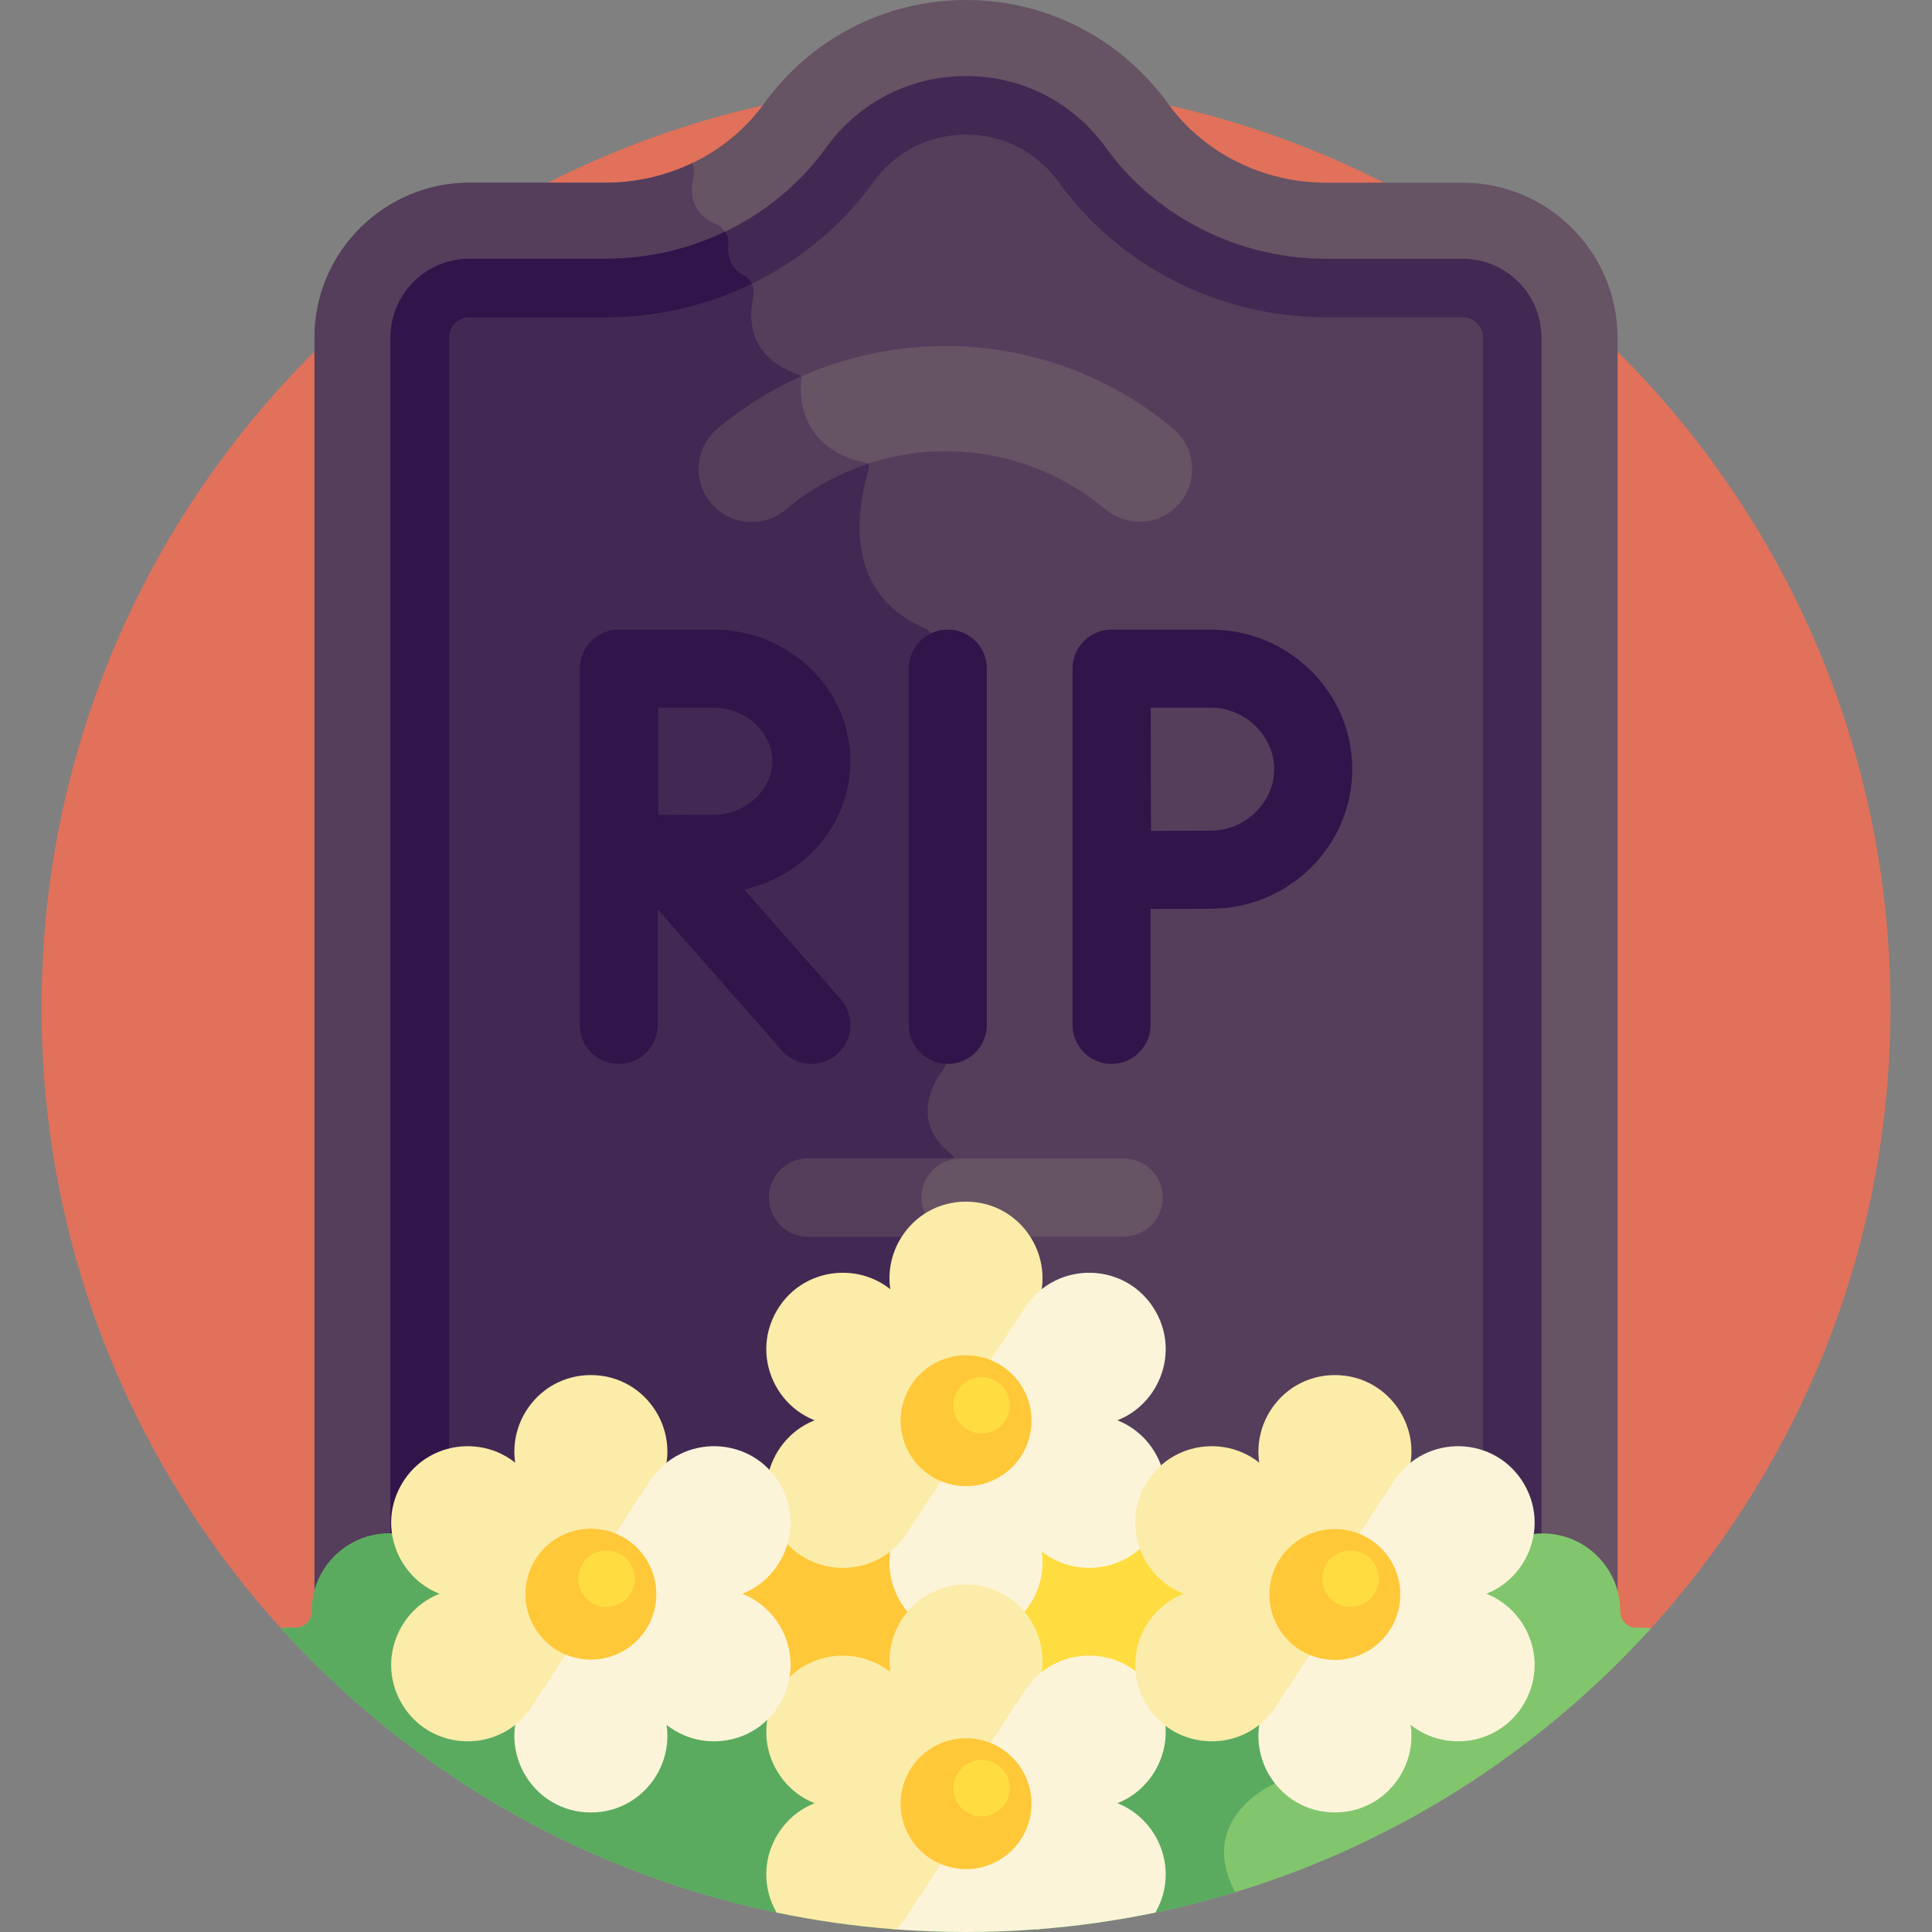 <svg id="Layer_1" enable-background="new 0 0 512 512" height="512" viewBox="0 0 512 512" width="512" xmlns="http://www.w3.org/2000/svg"><rect x="0" y="0" width="512" height="512" fill="#808080" stroke="none"/><g><path d="m436.635 432.504c39.965-43.596 64.363-101.697 64.363-165.502 0-135.309-109.689-244.998-244.998-244.998s-244.998 109.689-244.998 244.998c0 63.805 24.398 121.905 64.364 165.502z" fill="#e1715a"/><path d="m84.176 426.967c0-10.475 8.523-19.016 18.999-19.037.453-.001.883-.2 1.177-.544.294-.345.422-.801.351-1.248-1.477-9.37 3.855-16.115 9.338-19.305 6.898-4.014 15.04-3.43 21.247 1.527.499.398 1.19.449 1.743.13.552-.319.853-.944.758-1.575-.822-5.431.798-10.976 4.442-15.213 3.638-4.23 8.737-6.559 14.357-6.559s10.719 2.329 14.356 6.558c3.644 4.237 5.263 9.782 4.443 15.215-.095.63.206 1.255.758 1.574s1.244.27 1.743-.131c7.302-5.826 17.944-5.403 24.757.984.379.354.91.496 1.408.38.504-.116.916-.474 1.101-.957 1.923-5.019 5.839-9.001 10.744-10.926.594-.233.984-.806.984-1.444s-.391-1.211-.984-1.444c-5.115-2.005-9.107-6.18-10.954-11.455-1.843-5.264-1.311-10.844 1.499-15.711 2.811-4.868 7.378-8.119 12.859-9.155 5.485-1.042 11.101.333 15.395 3.759.499.401 1.191.449 1.743.131.552-.319.853-.944.758-1.574-.821-5.433.799-10.978 4.442-15.215 3.638-4.228 8.737-6.558 14.357-6.558 5.621 0 10.72 2.329 14.357 6.559 3.644 4.236 5.263 9.782 4.442 15.213-.095.631.206 1.256.758 1.575.552.318 1.244.268 1.743-.13 4.295-3.428 9.904-4.797 15.397-3.76 5.482 1.036 10.047 4.287 12.858 9.155 2.81 4.867 3.342 10.447 1.499 15.712-1.847 5.274-5.839 9.448-10.953 11.454-.594.233-.984.806-.984 1.444 0 .637.391 1.211.984 1.444 4.611 1.81 8.284 5.347 10.342 9.957.196.438.584.761 1.05.875.466.116.96.005 1.335-.296 6.852-5.474 16.796-5.484 23.642-.018.498.398 1.189.449 1.743.13.552-.319.853-.944.758-1.574-.821-5.433.799-10.978 4.443-15.215 3.638-4.228 8.737-6.558 14.357-6.558s10.719 2.329 14.357 6.558c3.644 4.237 5.263 9.782 4.443 15.215-.095.63.206 1.255.758 1.574.553.319 1.245.268 1.743-.13 7.432-5.933 15.855-4.671 21.26-1.512 6.908 4.037 10.563 11.637 9.313 19.365-.077.469.068.948.391 1.298.322.35.783.529 1.263.495.493-.039.986-.077 1.488-.077 10.498 0 19.04 8.541 19.04 19.089-.004 1.105.292 2.151.837 3.06v-340.644c0-22.557-18.456-41.013-41.013-41.013h-36.165c-16.554 0-32.352-7.654-42.046-21.073-11.967-16.565-31.439-27.346-53.437-27.346s-41.471 10.781-53.438 27.346c-9.694 13.419-25.492 21.073-42.046 21.073h-36.165c-22.557 0-41.013 18.456-41.013 41.013v340.644c.545-.912.841-1.97.838-3.109z" fill="#665364"/><path d="m251.78 305.649c-10.558-8.685-4.417-18.84-1.692-22.396.711-.927 1.072-2.07 1.036-3.238l-3.314-109.181c-.059-1.949-1.216-3.719-3.006-4.494-22.319-9.679-17.14-33.479-14.748-41.256.496-1.614.176-3.364-.873-4.687l-15.527-19.579c-.583-.735-1.359-1.302-2.243-1.617-13.111-4.663-13.058-14.769-11.773-20.569.491-2.214-.466-4.536-2.469-5.6-3.849-2.045-4.427-5.628-4.165-8.443.213-2.294-1.228-4.382-3.361-5.253-6.71-2.739-6.776-8.67-5.876-12.744.257-1.165.091-2.329-.387-3.338-7.045 3.364-14.862 5.168-22.865 5.168h-36.164c-22.557 0-41.013 18.456-41.013 41.013v340.644c.545-.913.841-1.97.838-3.109 0-10.475 8.522-19.016 18.999-19.037.453-.001.883-.2 1.177-.544.294-.345.422-.801.351-1.248-1.477-9.37 3.855-16.115 9.338-19.305 6.898-4.014 15.04-3.43 21.248 1.527.499.398 1.19.449 1.743.13.552-.319.854-.944.758-1.575-.822-5.431.798-10.976 4.442-15.213 3.638-4.23 8.736-6.559 14.357-6.559 5.62 0 10.719 2.329 14.356 6.558 3.644 4.236 5.263 9.782 4.443 15.215-.095.63.206 1.255.758 1.574s1.244.27 1.743-.131c7.302-5.826 17.944-5.403 24.757.984.379.354.91.496 1.408.381.504-.116.916-.474 1.101-.957 1.923-5.019 5.839-9.001 10.744-10.926.594-.233.984-.806.984-1.444s-.391-1.211-.984-1.444c-5.115-2.005-9.107-6.18-10.954-11.455-1.842-5.264-1.31-10.844 1.5-15.711 2.811-4.868 7.378-8.119 12.859-9.155 5.485-1.042 11.101.333 15.395 3.759.499.401 1.19.449 1.743.131.552-.319.853-.944.758-1.574-.821-5.433.799-10.978 4.443-15.215 3.118-3.624 7.313-5.84 11.986-6.403v-9.645c-.002-1.553-.654-3.054-1.851-4.039z" fill="#543e5b"/><g><path d="m114.042 386.833c6.898-4.014 15.04-3.43 21.247 1.527.499.398 1.19.449 1.743.13.552-.319.853-.944.758-1.575-.822-5.431.798-10.976 4.442-15.213 3.638-4.23 8.737-6.559 14.357-6.559s10.719 2.329 14.356 6.558c3.644 4.237 5.263 9.782 4.443 15.215-.095.63.206 1.255.758 1.574s1.244.27 1.743-.131c7.302-5.826 17.944-5.403 24.757.984.379.354.91.496 1.408.38.504-.116.916-.474 1.101-.957 1.923-5.019 5.839-9.001 10.744-10.926.594-.233.984-.806.984-1.444s-.391-1.211-.984-1.444c-5.115-2.005-9.107-6.18-10.954-11.455-1.843-5.264-1.311-10.844 1.499-15.711 2.811-4.868 7.378-8.119 12.859-9.155 5.485-1.042 11.101.333 15.395 3.759.499.401 1.191.449 1.743.131.552-.319.853-.944.758-1.574-.821-5.433.799-10.978 4.442-15.215 3.638-4.228 8.737-6.558 14.357-6.558 5.621 0 10.72 2.329 14.357 6.559 3.644 4.236 5.263 9.782 4.442 15.213-.095.631.206 1.256.758 1.575.552.318 1.244.268 1.743-.13 4.295-3.428 9.904-4.797 15.397-3.76 5.482 1.036 10.047 4.287 12.858 9.155 2.81 4.867 3.342 10.447 1.499 15.712-1.847 5.274-5.839 9.448-10.953 11.454-.594.233-.984.806-.984 1.444 0 .637.391 1.211.984 1.444 4.611 1.81 8.284 5.347 10.342 9.957.196.438.584.761 1.05.875.466.116.96.005 1.335-.296 6.852-5.474 16.796-5.484 23.642-.018.498.398 1.189.449 1.743.13.552-.319.853-.944.758-1.574-.821-5.433.799-10.978 4.443-15.215 3.638-4.228 8.737-6.558 14.357-6.558s10.719 2.329 14.357 6.558c3.644 4.237 5.263 9.782 4.443 15.215-.095.63.206 1.255.758 1.574.553.319 1.245.268 1.743-.13 7.432-5.933 15.855-4.671 21.26-1.512 1.672.977 3.149 2.167 4.417 3.513v-300.927c0-7.203-5.894-13.097-13.098-13.097h-36.165c-25.732 0-49.909-12.203-64.674-32.643-7.244-10.026-18.474-15.777-30.81-15.777s-23.566 5.751-30.809 15.778c-14.766 20.439-38.944 32.642-64.676 32.642h-36.164c-7.203 0-13.097 5.894-13.097 13.097v299.372c.903-.757 1.842-1.421 2.788-1.971z" fill="#543e5b"/></g><path d="m251.78 305.649c-10.558-8.685-4.417-18.84-1.692-22.396.711-.927 1.072-2.07 1.036-3.238l-3.314-109.181c-.059-1.949-1.216-3.719-3.006-4.494-22.319-9.679-17.14-33.479-14.748-41.256.496-1.614.176-3.364-.873-4.687l-15.527-19.579c-.583-.735-1.359-1.302-2.243-1.617-13.111-4.663-13.058-14.769-11.773-20.569.491-2.214-.466-4.536-2.469-5.6-1.854-.985-2.943-2.327-3.551-3.768-10.242 4.589-21.513 7.072-33.104 7.072h-36.164c-7.204 0-13.098 5.894-13.098 13.097v299.372c.903-.758 1.842-1.421 2.788-1.971 6.898-4.014 15.04-3.43 21.248 1.527.499.398 1.19.449 1.743.13.552-.319.854-.944.758-1.575-.822-5.431.798-10.976 4.442-15.213 3.638-4.23 8.736-6.559 14.357-6.559 5.62 0 10.719 2.329 14.356 6.558 3.644 4.236 5.263 9.782 4.443 15.215-.095.63.206 1.255.758 1.574s1.244.27 1.743-.131c7.302-5.826 17.944-5.403 24.757.984.379.354.91.496 1.408.381.504-.116.916-.474 1.101-.957 1.923-5.019 5.839-9.001 10.744-10.926.594-.233.984-.806.984-1.444s-.391-1.211-.984-1.444c-5.115-2.005-9.107-6.18-10.954-11.455-1.842-5.264-1.31-10.844 1.5-15.711 2.811-4.868 7.378-8.119 12.859-9.155 5.485-1.042 11.101.333 15.395 3.759.499.401 1.19.449 1.743.131.552-.319.853-.944.758-1.574-.821-5.433.799-10.978 4.443-15.215 3.118-3.624 7.313-5.84 11.986-6.403v-9.645c-.001-1.551-.653-3.052-1.85-4.037z" fill="#422953"/><path d="m387.649 68.58h-36.165c-23.249 0-45.077-11.001-58.389-29.429-8.719-12.069-22.239-18.991-37.095-18.991-14.855 0-28.376 6.922-37.095 18.992-13.313 18.427-35.141 29.428-58.39 29.428h-36.164c-11.498 0-20.852 9.354-20.852 20.852v318.462c.329-.071.63-.248.852-.508.294-.345.422-.801.351-1.248-1.477-9.37 3.855-16.115 9.339-19.305 1.601-.932 3.271-1.605 4.966-2.044v-295.357c0-2.896 2.447-5.343 5.343-5.343h36.164c28.213 0 54.741-13.404 70.961-35.855 5.768-7.984 14.707-12.564 24.523-12.564s18.755 4.579 24.523 12.563c16.219 22.452 42.746 35.856 70.96 35.856h36.165c2.896 0 5.343 2.447 5.343 5.343v295.872c1.201.424 2.322.95 3.337 1.543 6.908 4.037 10.563 11.637 9.313 19.365-.077.469.068.948.391 1.298.322.35.783.529 1.263.495.399-.032.801-.051 1.204-.062v-318.511c.004-11.498-9.35-20.852-20.848-20.852z" fill="#422953"/><path d="m104.703 406.138c-1.477-9.37 3.855-16.115 9.338-19.305 1.602-.932 3.271-1.605 4.966-2.044v-295.357c0-2.896 2.447-5.343 5.343-5.343h36.164c13.623 0 26.849-3.133 38.716-8.894-.439-.9-1.131-1.671-2.062-2.165-3.849-2.045-4.427-5.628-4.165-8.443.108-1.164-.212-2.272-.83-3.198-9.707 4.659-20.519 7.191-31.66 7.191h-36.164c-11.498 0-20.852 9.354-20.852 20.852v318.462c.329-.071.63-.248.852-.508.297-.345.425-.801.354-1.248z" fill="#30144a"/><path d="m433.835 431.344c-2.471.117-4.466-1.849-4.459-4.322 0-.019 0-.037 0-.055 0-11.372-9.218-20.59-20.59-20.59-2.843 0-5.551.576-8.015 1.618l-85.269 1.563-59.502-33.16-59.501 31.597h-85.27c-2.463-1.042-5.172-1.618-8.015-1.618-11.371 0-20.59 9.218-20.59 20.59v.055c.007 2.473-1.989 4.439-4.459 4.322-1.215-.057-2.459-.004-3.721.159 44.826 49.442 109.563 80.497 181.556 80.497s136.731-31.055 181.555-80.496c-1.262-.164-2.505-.217-3.72-.16z" fill="#81c66d"/><path d="m327.344 501.447c-10.57-19.88 10.536-28.824 10.536-28.824l-1.922-63.439-20.456.375-59.502-33.161-59.502 31.597h-85.27c-2.463-1.042-5.171-1.618-8.015-1.618-11.371 0-20.59 9.218-20.59 20.59v.055c.007 2.473-1.988 4.439-4.459 4.322-1.214-.057-2.459-.004-3.72.159 44.826 49.442 109.563 80.497 181.556 80.497 24.817 0 48.77-3.692 71.344-10.553z" fill="#5aab5f"/><ellipse cx="291.944" cy="424.766" fill="#ffdd40" rx="25.941" ry="25.941" transform="matrix(.707 -.707 .707 .707 -214.847 330.846)"/><ellipse cx="219.57" cy="424.766" fill="#ffc839" rx="25.941" ry="25.941" transform="matrix(.383 -.924 .924 .383 -256.888 465.071)"/><g><path d="m293.011 135.022c-24.502-20.54-60.326-20.585-84.882 0-5.907 4.949-14.711 4.179-19.663-1.73-4.952-5.908-4.178-14.711 1.73-19.663 34.855-29.218 85.807-29.292 120.75 0 5.908 4.953 6.682 13.756 1.73 19.663-4.938 5.889-13.74 6.696-19.665 1.73z" fill="#665364"/></g><g fill="#30144a"><path d="m251.182 281.944c5.71 0 10.339-4.629 10.339-10.339v-94.415c0-5.71-4.629-10.339-10.339-10.339s-10.339 4.629-10.339 10.339v94.414c0 5.71 4.629 10.34 10.339 10.34z"/><path d="m207.262 278.435c2.044 2.322 4.897 3.509 7.765 3.509 2.426 0 4.863-.849 6.827-2.578 4.286-3.773 4.703-10.306.931-14.592l-25.577-29.06c16.103-3.553 28.154-17.437 28.154-33.986 0-19.231-16.268-34.877-36.265-34.877h-25.089c-.005 0-.01.001-.016.001l-.015-.001c-5.71 0-10.339 4.629-10.339 10.339v94.414c0 5.71 4.629 10.339 10.339 10.339s10.339-4.629 10.339-10.339v-30.602zm-18.164-90.906c8.449 0 15.587 6.502 15.587 14.199 0 7.696-7.138 14.198-15.587 14.198-3.376 0-9.367.025-14.635.052-.078-15.125-.03-9.928-.084-28.449z"/><path d="m320.857 166.851h-26.289c-5.71 0-10.339 4.653-10.339 10.339v94.414c0 5.71 4.629 10.339 10.339 10.339s10.339-4.629 10.339-10.339v-30.728c5.658-.03 12.293-.06 15.95-.06 20.68 0 37.504-16.59 37.504-36.982 0-20.393-16.824-36.983-37.504-36.983zm0 53.288h-.003c-3.644 0-10.189.029-15.822.06-.086-16.882-.036-11.952-.095-32.669h15.92c9.121 0 16.826 7.467 16.826 16.305 0 8.837-7.705 16.304-16.826 16.304z"/></g><path d="m297.816 307.035h-83.631c-5.71 0-10.339 4.629-10.339 10.339s4.629 10.339 10.339 10.339h83.631c5.71 0 10.339-4.629 10.339-10.339s-4.629-10.339-10.339-10.339z" fill="#665364"/><path d="m244.179 317.374c0-5.71 4.629-10.339 10.339-10.339h-40.333c-5.71 0-10.339 4.629-10.339 10.339s4.629 10.339 10.339 10.339h40.333c-5.71 0-10.339-4.629-10.339-10.339z" fill="#543e5b"/><path d="m256 318.443c-15.077 0-24.868 15.883-18.096 29.353l8.032 15.974c2.764-2.207 6.259-3.537 10.064-3.537 3.804 0 7.299 1.329 10.064 3.537l8.032-15.974c6.772-13.47-3.019-29.353-18.096-29.353z" fill="#fceca9"/><path d="m274.096 405-8.032-15.975c-2.764 2.207-6.259 3.537-10.064 3.537-3.804 0-7.3-1.329-10.064-3.537l-8.032 15.975c-6.773 13.47 3.019 29.353 18.096 29.353s24.868-15.883 18.096-29.353z" fill="#fcf4d9"/><path d="m239.836 376.398c0-6.827 4.262-12.666 10.259-15.032l-9.817-14.941c-8.279-12.6-26.93-12.062-34.468.995s1.321 29.478 16.373 30.348l17.852 1.031c-.118-.785-.199-1.583-.199-2.401z" fill="#fceca9"/><path d="m289.818 375.027-17.852-1.031c.118.786.199 1.583.199 2.402 0 6.827-4.261 12.667-10.259 15.032l9.817 14.941c8.279 12.6 26.93 12.062 34.468-.995s-1.322-29.479-16.373-30.349z" fill="#fcf4d9"/><path d="m239.836 376.398c0-.818.081-1.616.199-2.402l-17.852 1.031c-15.051.87-23.911 17.291-16.373 30.348 7.539 13.056 26.19 13.595 34.468.995l9.817-14.941c-5.998-2.364-10.259-8.204-10.259-15.031z" fill="#fceca9"/><path d="m306.191 347.421c-7.539-13.057-26.19-13.595-34.468-.995l-9.817 14.941c5.997 2.365 10.259 8.204 10.259 15.032 0 .818-.081 1.616-.199 2.402l17.852-1.031c15.051-.872 23.911-17.292 16.373-30.349z" fill="#fcf4d9"/><path d="m256 419.913c-15.077 0-24.868 15.883-18.096 29.353l8.032 15.974c2.764-2.207 6.259-3.537 10.064-3.537 3.804 0 7.299 1.329 10.064 3.537l8.032-15.974c6.772-13.47-3.019-29.353-18.096-29.353z" fill="#fceca9"/><path d="m256 512c6.662 0 13.259-.276 19.787-.797-.358-1.591-.909-3.178-1.691-4.732l-8.032-15.974c-2.764 2.207-6.26 3.537-10.064 3.537-3.805 0-7.3-1.329-10.064-3.537l-8.032 15.974c-.782 1.555-1.333 3.142-1.691 4.732 6.528.521 13.125.797 19.787.797z" fill="#fcf4d9"/><path d="m239.836 477.868c0-6.827 4.262-12.667 10.259-15.032l-9.817-14.941c-8.279-12.6-26.93-12.062-34.468.995s1.321 29.478 16.373 30.348l17.852 1.031c-.118-.785-.199-1.583-.199-2.401z" fill="#fceca9"/><path d="m289.818 476.497-17.852-1.031c.118.786.199 1.584.199 2.402 0 6.827-4.261 12.667-10.259 15.032l9.817 14.941c.851 1.295 1.816 2.444 2.863 3.462 10.744-.806 21.292-2.31 31.605-4.457 7.538-13.058-1.322-29.479-16.373-30.349z" fill="#fcf4d9"/><path d="m239.836 477.868c0-.818.081-1.616.199-2.402l-17.852 1.031c-15.051.87-23.911 17.291-16.373 30.348 10.313 2.147 20.861 3.651 31.605 4.457 1.047-1.018 2.012-2.167 2.863-3.462l9.817-14.941c-5.998-2.365-10.259-8.204-10.259-15.031z" fill="#fceca9"/><path d="m306.191 448.89c-7.539-13.057-26.19-13.595-34.468-.995l-9.817 14.941c5.997 2.365 10.259 8.204 10.259 15.032 0 .818-.081 1.616-.199 2.402l17.852-1.031c15.051-.871 23.911-17.292 16.373-30.349z" fill="#fcf4d9"/><path d="m353.77 364.409c-15.077 0-24.868 15.883-18.096 29.353l8.032 15.974c2.764-2.207 6.259-3.537 10.064-3.537 3.804 0 7.299 1.329 10.064 3.537l8.032-15.974c6.773-13.469-3.019-29.353-18.096-29.353z" fill="#fceca9"/><path d="m371.866 450.967-8.032-15.975c-2.764 2.207-6.259 3.537-10.064 3.537-3.804 0-7.299-1.329-10.064-3.537l-8.032 15.975c-6.772 13.47 3.019 29.353 18.096 29.353s24.869-15.884 18.096-29.353z" fill="#fcf4d9"/><path d="m337.606 422.364c0-6.827 4.262-12.666 10.259-15.032l-9.817-14.941c-8.279-12.6-26.93-12.062-34.468.995s1.321 29.478 16.373 30.348l17.852 1.031c-.118-.785-.199-1.583-.199-2.401z" fill="#fceca9"/><path d="m387.588 420.994-17.852-1.031c.118.786.199 1.584.199 2.402 0 6.828-4.261 12.667-10.259 15.032l9.817 14.941c8.279 12.6 26.93 12.062 34.468-.995 7.538-13.058-1.321-29.48-16.373-30.349z" fill="#fcf4d9"/><path d="m337.606 422.364c0-.818.081-1.616.199-2.402l-17.852 1.031c-15.051.87-23.911 17.291-16.373 30.348 7.539 13.057 26.19 13.595 34.468.995l9.817-14.941c-5.998-2.364-10.259-8.203-10.259-15.031z" fill="#fceca9"/><path d="m403.961 393.387c-7.538-13.057-26.19-13.595-34.468-.995l-9.817 14.941c5.997 2.365 10.259 8.204 10.259 15.032 0 .818-.081 1.616-.199 2.402l17.852-1.031c15.052-.871 23.911-17.292 16.373-30.349z" fill="#fcf4d9"/><ellipse cx="353.77" cy="422.364" fill="#ffc839" rx="17.347" ry="17.347" transform="matrix(.23 -.973 .973 .23 -138.575 669.632)"/><path d="m365.368 418.365c0 4.127-3.346 7.473-7.473 7.473s-7.473-3.346-7.473-7.473 3.346-7.473 7.473-7.473 7.473 3.346 7.473 7.473z" fill="#ffdd40"/><path d="m156.589 364.409c-15.077 0-24.868 15.883-18.096 29.353l8.032 15.974c2.764-2.207 6.259-3.537 10.064-3.537 3.804 0 7.299 1.329 10.064 3.537l8.032-15.974c6.772-13.469-3.019-29.353-18.096-29.353z" fill="#fceca9"/><path d="m174.685 450.967-8.032-15.975c-2.764 2.207-6.259 3.537-10.064 3.537-3.804 0-7.3-1.329-10.064-3.537l-8.032 15.975c-6.773 13.47 3.019 29.353 18.096 29.353s24.868-15.884 18.096-29.353z" fill="#fcf4d9"/><path d="m140.424 422.364c0-6.827 4.262-12.666 10.259-15.032l-9.817-14.941c-8.279-12.6-26.93-12.062-34.468.995s1.321 29.478 16.373 30.348l17.852 1.031c-.118-.785-.199-1.583-.199-2.401z" fill="#fceca9"/><path d="m190.407 420.994-17.852-1.031c.118.786.199 1.584.199 2.402 0 6.828-4.262 12.667-10.259 15.032l9.817 14.941c8.279 12.6 26.93 12.062 34.468-.995 7.538-13.058-1.322-29.48-16.373-30.349z" fill="#fcf4d9"/><path d="m140.424 422.364c0-.818.081-1.616.199-2.402l-17.852 1.031c-15.051.87-23.911 17.291-16.373 30.348 7.539 13.057 26.19 13.595 34.468.995l9.817-14.941c-5.997-2.364-10.259-8.203-10.259-15.031z" fill="#fceca9"/><path d="m206.779 393.387c-7.539-13.057-26.19-13.595-34.468-.995l-9.817 14.941c5.997 2.365 10.259 8.204 10.259 15.032 0 .818-.081 1.616-.199 2.402l17.852-1.031c15.052-.871 23.912-17.292 16.373-30.349z" fill="#fcf4d9"/><path d="m230.22 122.801c-21.235-3.983-17.841-22.595-17.757-23.041-7.883 3.494-15.392 8.105-22.268 13.869-5.908 4.952-6.682 13.756-1.729 19.663 4.952 5.909 13.756 6.679 19.663 1.73 6.686-5.605 14.211-9.668 22.112-12.217-.007-.001-.014-.003-.021-.004z" fill="#543e5b"/><ellipse cx="256" cy="376.398" fill="#ffc839" rx="17.347" ry="17.347" transform="matrix(.29 -.957 .957 .29 -178.432 512.339)"/><circle cx="260.125" cy="372.399" fill="#ffdd40" r="7.473"/><ellipse cx="256" cy="477.868" fill="#ffc839" rx="17.347" ry="17.347" transform="matrix(.29 -.957 .957 .29 -275.548 584.405)"/><circle cx="260.125" cy="473.868" fill="#ffdd40" r="7.473"/><ellipse cx="156.589" cy="422.364" fill="#ffc839" rx="17.347" ry="17.347" transform="matrix(.29 -.957 .957 .29 -293.03 449.84)"/><circle cx="160.714" cy="418.365" fill="#ffdd40" r="7.473"/></g></svg>